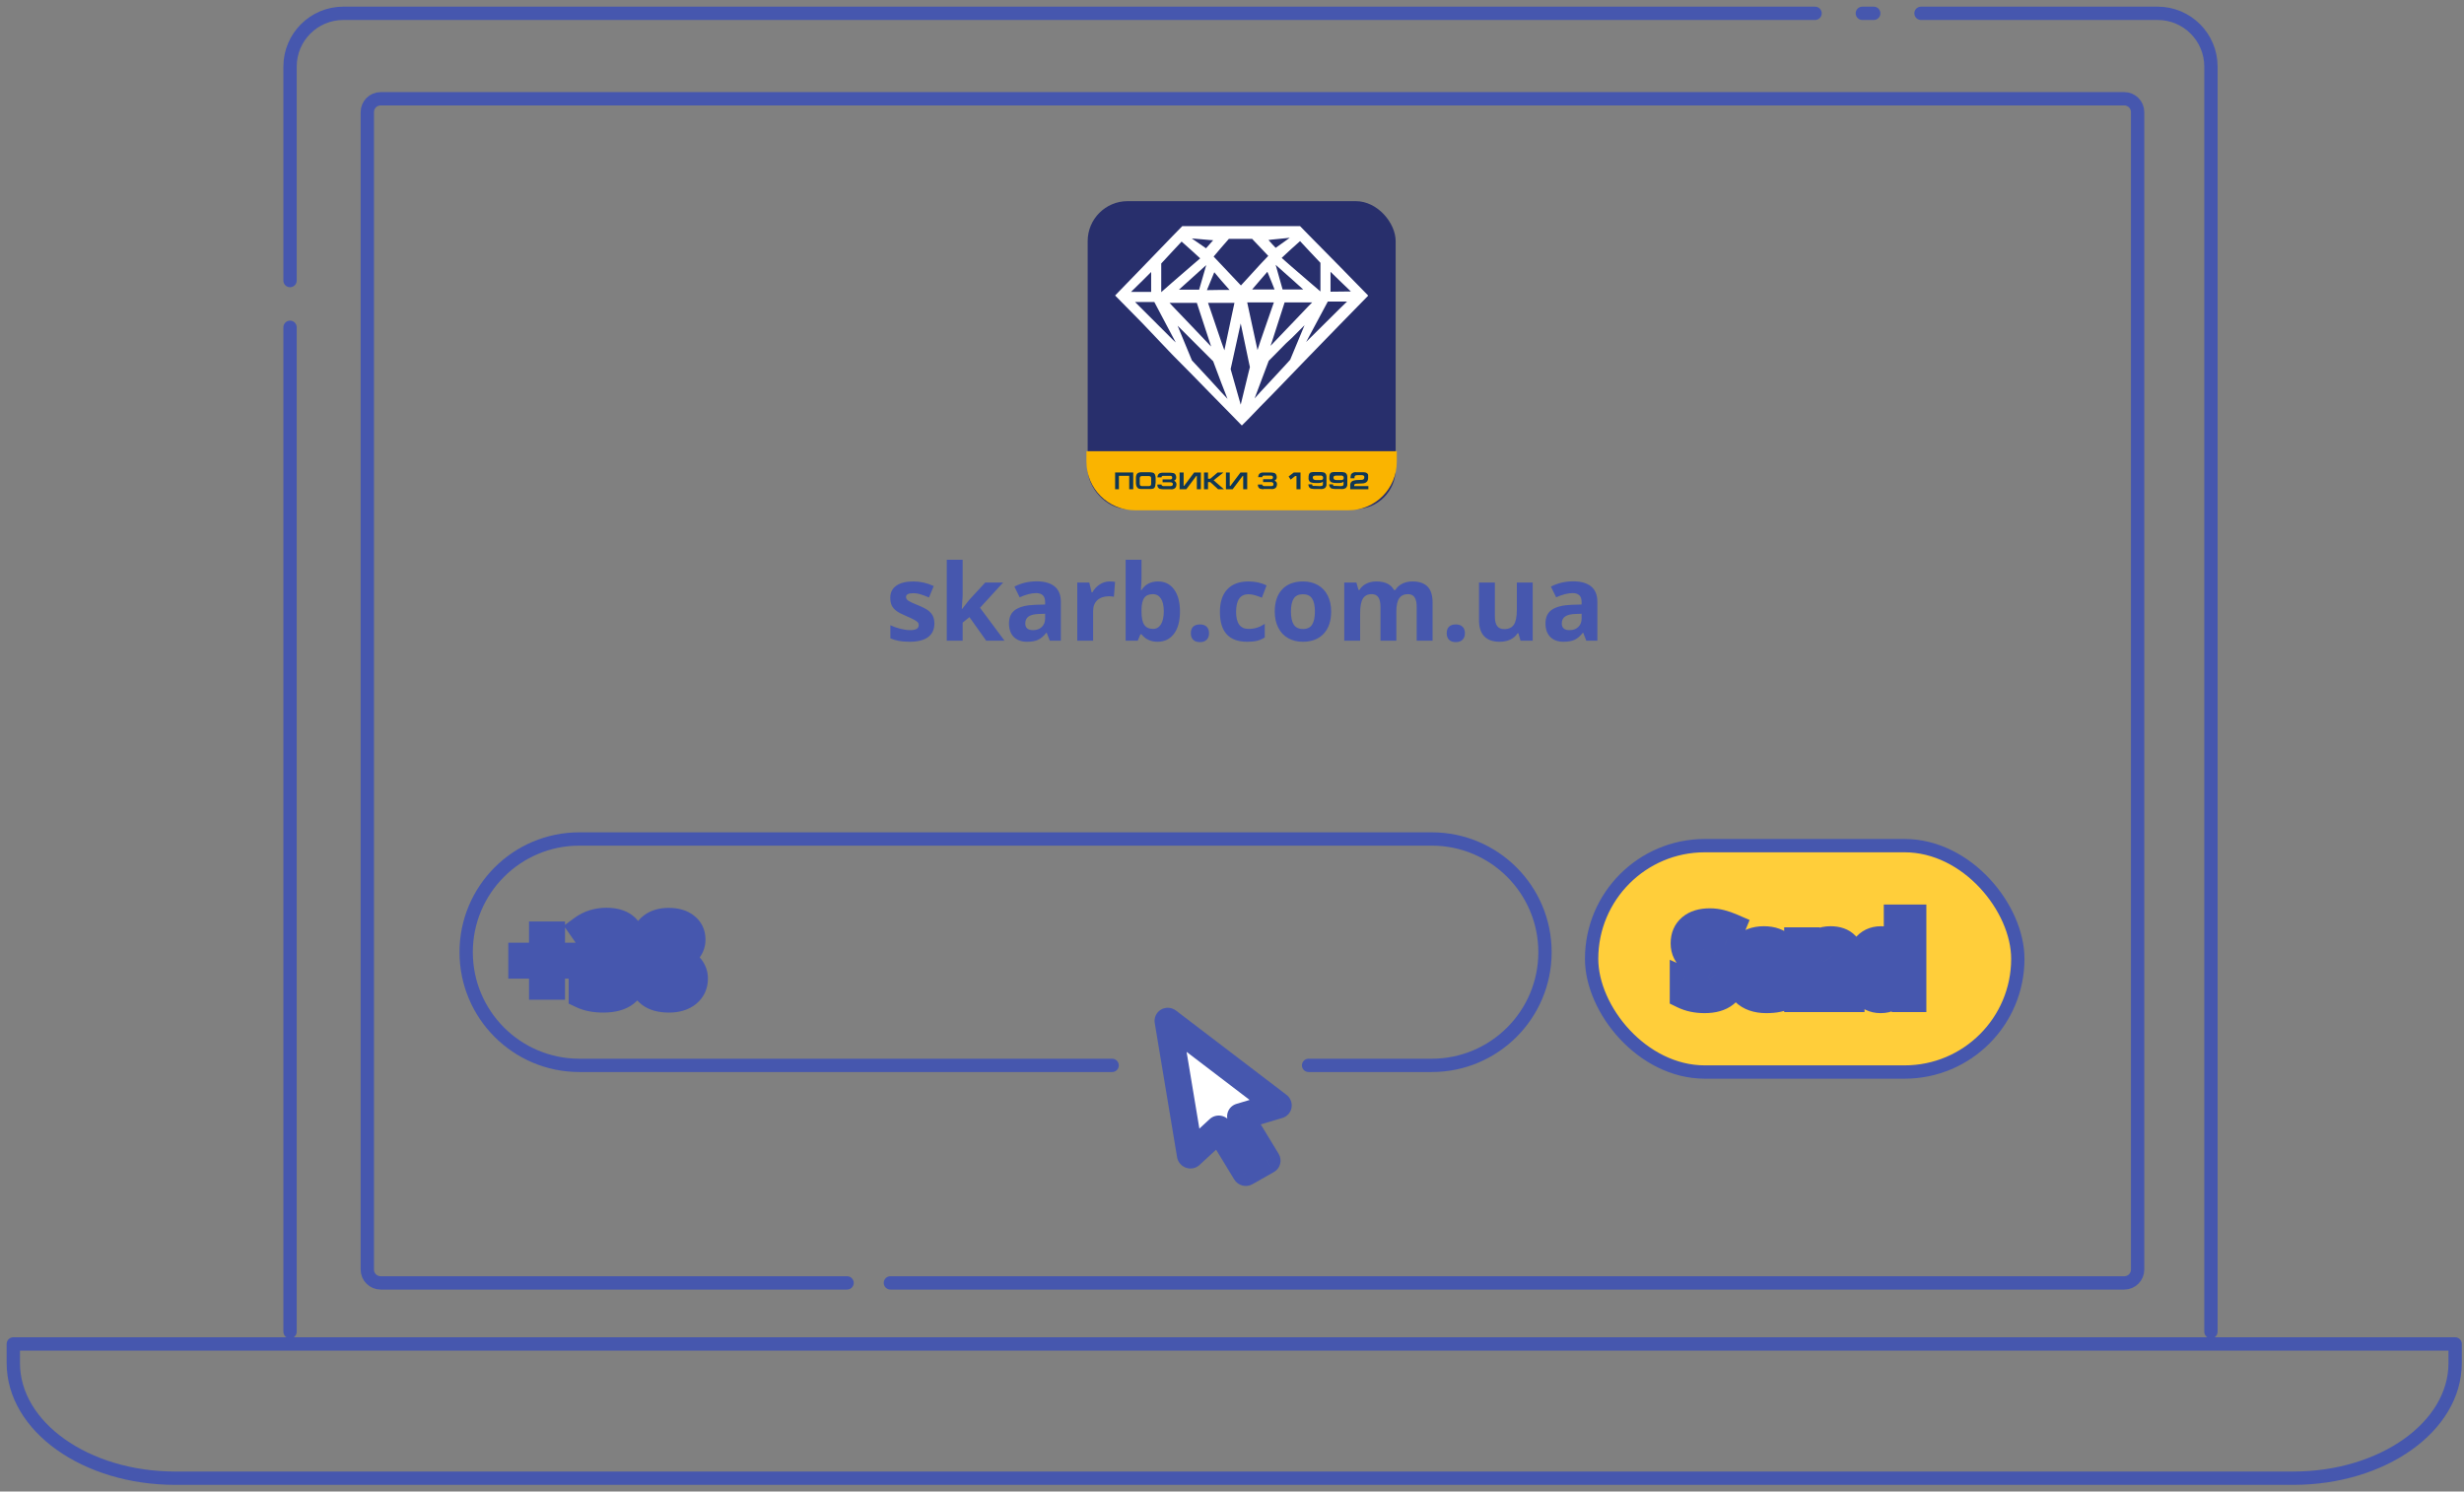 <svg width="185" height="112" viewBox="0 0 185 112" fill="none" xmlns="http://www.w3.org/2000/svg">
<rect x="0" y="0" width="185" height="112" fill="#808080" stroke="none"/>
<path d="M166 100V5C166 2.791 164.209 1 162 1H144.231M21.777 100V24.579M140.682 1H139.826M136.277 1H25.777C23.568 1 21.777 2.791 21.777 5V21.068" stroke="#4657AE" stroke-linecap="round" stroke-linejoin="round"/>
<path d="M63.599 96.334H28.578C28.026 96.334 27.578 95.887 27.578 95.334V8.417C27.578 7.865 28.026 7.417 28.578 7.417H159.495C160.047 7.417 160.495 7.865 160.495 8.417V95.334C160.495 95.887 160.047 96.334 159.495 96.334H66.852" stroke="#4657AE" stroke-linecap="round" stroke-linejoin="round"/>
<path d="M184.334 100.917V102.357C184.334 107.13 178.892 111 172.179 111H13.155C6.442 111 1 107.13 1 102.357V100.917H92.667H184.334Z" stroke="#4657AE" stroke-linecap="round" stroke-linejoin="round"/>
<path d="M70.155 46.815C70.155 47.262 69.999 47.603 69.686 47.838C69.376 48.072 68.912 48.19 68.292 48.19C67.974 48.19 67.703 48.167 67.479 48.123C67.255 48.081 67.046 48.019 66.85 47.935V46.951C67.072 47.055 67.32 47.143 67.596 47.213C67.875 47.283 68.12 47.318 68.331 47.318C68.763 47.318 68.979 47.193 68.979 46.943C68.979 46.85 68.951 46.774 68.893 46.717C68.836 46.657 68.737 46.59 68.596 46.518C68.456 46.442 68.268 46.355 68.034 46.256C67.698 46.115 67.451 45.985 67.292 45.865C67.135 45.745 67.021 45.609 66.948 45.455C66.878 45.299 66.843 45.107 66.843 44.881C66.843 44.493 66.992 44.193 67.292 43.982C67.594 43.769 68.021 43.662 68.573 43.662C69.099 43.662 69.611 43.777 70.108 44.006L69.749 44.865C69.53 44.772 69.326 44.695 69.135 44.635C68.945 44.575 68.751 44.545 68.553 44.545C68.202 44.545 68.026 44.64 68.026 44.83C68.026 44.937 68.082 45.029 68.194 45.107C68.309 45.185 68.557 45.301 68.94 45.455C69.281 45.593 69.531 45.722 69.69 45.842C69.849 45.962 69.966 46.1 70.042 46.256C70.117 46.412 70.155 46.598 70.155 46.815ZM72.229 45.736L72.749 45.072L73.971 43.744H75.315L73.581 45.639L75.421 48.111H74.046L72.788 46.342L72.276 46.752V48.111H71.085V42.033H72.276V44.744L72.214 45.736H72.229ZM78.819 48.111L78.589 47.518H78.557C78.357 47.77 78.15 47.946 77.936 48.045C77.725 48.141 77.449 48.19 77.108 48.19C76.689 48.19 76.358 48.07 76.116 47.83C75.876 47.59 75.757 47.249 75.757 46.807C75.757 46.343 75.918 46.002 76.241 45.783C76.567 45.562 77.056 45.44 77.71 45.416L78.468 45.393V45.201C78.468 44.758 78.241 44.537 77.788 44.537C77.439 44.537 77.029 44.643 76.557 44.853L76.163 44.049C76.665 43.786 77.223 43.654 77.835 43.654C78.421 43.654 78.87 43.782 79.182 44.037C79.495 44.292 79.651 44.68 79.651 45.201V48.111H78.819ZM78.468 46.088L78.007 46.103C77.66 46.114 77.402 46.176 77.233 46.291C77.064 46.406 76.979 46.58 76.979 46.815C76.979 47.15 77.172 47.318 77.557 47.318C77.833 47.318 78.053 47.239 78.218 47.08C78.384 46.921 78.468 46.71 78.468 46.447V46.088ZM83.319 43.662C83.481 43.662 83.615 43.674 83.721 43.697L83.632 44.815C83.535 44.788 83.418 44.775 83.28 44.775C82.9 44.775 82.603 44.873 82.389 45.068C82.178 45.264 82.073 45.537 82.073 45.889V48.111H80.882V43.744H81.784L81.96 44.478H82.018C82.154 44.234 82.336 44.037 82.565 43.889C82.797 43.738 83.048 43.662 83.319 43.662ZM86.944 43.662C87.46 43.662 87.863 43.864 88.155 44.268C88.447 44.669 88.593 45.219 88.593 45.92C88.593 46.641 88.442 47.2 88.139 47.596C87.84 47.992 87.431 48.19 86.913 48.19C86.4 48.19 85.998 48.003 85.706 47.631H85.624L85.425 48.111H84.514V42.033H85.706V43.447C85.706 43.627 85.69 43.915 85.659 44.31H85.706C85.984 43.878 86.397 43.662 86.944 43.662ZM86.561 44.615C86.267 44.615 86.052 44.706 85.917 44.889C85.781 45.068 85.711 45.367 85.706 45.783V45.912C85.706 46.381 85.775 46.717 85.913 46.92C86.053 47.123 86.275 47.225 86.577 47.225C86.822 47.225 87.016 47.113 87.159 46.889C87.305 46.662 87.378 46.334 87.378 45.904C87.378 45.475 87.305 45.153 87.159 44.94C87.013 44.723 86.814 44.615 86.561 44.615ZM89.409 47.553C89.409 47.334 89.468 47.169 89.585 47.057C89.702 46.945 89.873 46.889 90.096 46.889C90.313 46.889 90.479 46.946 90.596 47.06C90.716 47.175 90.776 47.339 90.776 47.553C90.776 47.758 90.716 47.921 90.596 48.041C90.477 48.158 90.31 48.217 90.096 48.217C89.878 48.217 89.708 48.16 89.589 48.045C89.469 47.928 89.409 47.764 89.409 47.553ZM93.632 48.19C92.272 48.19 91.593 47.443 91.593 45.951C91.593 45.209 91.777 44.643 92.147 44.252C92.517 43.859 93.047 43.662 93.737 43.662C94.242 43.662 94.695 43.761 95.096 43.959L94.745 44.881C94.557 44.805 94.383 44.744 94.221 44.697C94.06 44.648 93.898 44.623 93.737 44.623C93.117 44.623 92.807 45.063 92.807 45.943C92.807 46.797 93.117 47.225 93.737 47.225C93.966 47.225 94.178 47.195 94.374 47.135C94.569 47.072 94.764 46.976 94.96 46.846V47.865C94.767 47.988 94.572 48.072 94.374 48.119C94.178 48.166 93.931 48.19 93.632 48.19ZM96.925 45.92C96.925 46.352 96.995 46.679 97.135 46.9C97.279 47.122 97.51 47.232 97.831 47.232C98.148 47.232 98.376 47.123 98.514 46.904C98.655 46.683 98.725 46.355 98.725 45.92C98.725 45.488 98.655 45.163 98.514 44.947C98.374 44.731 98.143 44.623 97.823 44.623C97.505 44.623 97.276 44.731 97.135 44.947C96.995 45.161 96.925 45.485 96.925 45.92ZM99.944 45.92C99.944 46.631 99.757 47.187 99.382 47.588C99.007 47.989 98.484 48.19 97.815 48.19C97.396 48.19 97.026 48.098 96.706 47.916C96.385 47.731 96.139 47.467 95.968 47.123C95.796 46.779 95.71 46.378 95.71 45.92C95.71 45.206 95.896 44.652 96.268 44.256C96.641 43.86 97.164 43.662 97.839 43.662C98.258 43.662 98.628 43.753 98.948 43.935C99.268 44.118 99.514 44.38 99.686 44.721C99.858 45.062 99.944 45.462 99.944 45.92ZM104.839 48.111H103.647V45.56C103.647 45.245 103.594 45.01 103.487 44.853C103.383 44.695 103.218 44.615 102.991 44.615C102.686 44.615 102.465 44.727 102.327 44.951C102.189 45.175 102.12 45.544 102.12 46.057V48.111H100.928V43.744H101.839L101.999 44.303H102.065C102.182 44.102 102.352 43.946 102.573 43.834C102.794 43.719 103.048 43.662 103.335 43.662C103.988 43.662 104.431 43.876 104.663 44.303H104.768C104.886 44.1 105.057 43.942 105.284 43.83C105.513 43.718 105.771 43.662 106.057 43.662C106.552 43.662 106.926 43.79 107.178 44.045C107.434 44.297 107.561 44.704 107.561 45.264V48.111H106.366V45.56C106.366 45.245 106.313 45.01 106.206 44.853C106.102 44.695 105.936 44.615 105.71 44.615C105.418 44.615 105.199 44.719 105.053 44.928C104.91 45.136 104.839 45.467 104.839 45.92V48.111ZM108.62 47.553C108.62 47.334 108.678 47.169 108.796 47.057C108.913 46.945 109.083 46.889 109.307 46.889C109.524 46.889 109.69 46.946 109.807 47.06C109.927 47.175 109.987 47.339 109.987 47.553C109.987 47.758 109.927 47.921 109.807 48.041C109.688 48.158 109.521 48.217 109.307 48.217C109.089 48.217 108.919 48.16 108.8 48.045C108.68 47.928 108.62 47.764 108.62 47.553ZM114.163 48.111L114.003 47.553H113.94C113.813 47.756 113.632 47.913 113.397 48.025C113.163 48.135 112.896 48.19 112.596 48.19C112.083 48.19 111.697 48.053 111.436 47.779C111.176 47.503 111.046 47.107 111.046 46.592V43.744H112.237V46.295C112.237 46.61 112.293 46.847 112.405 47.006C112.517 47.162 112.695 47.24 112.94 47.24C113.274 47.24 113.514 47.13 113.663 46.908C113.811 46.684 113.886 46.315 113.886 45.799V43.744H115.077V48.111H114.163ZM119.1 48.111L118.87 47.518H118.839C118.638 47.77 118.431 47.946 118.218 48.045C118.007 48.141 117.731 48.19 117.389 48.19C116.97 48.19 116.639 48.07 116.397 47.83C116.158 47.59 116.038 47.249 116.038 46.807C116.038 46.343 116.199 46.002 116.522 45.783C116.848 45.562 117.337 45.44 117.991 45.416L118.749 45.393V45.201C118.749 44.758 118.522 44.537 118.069 44.537C117.72 44.537 117.31 44.643 116.839 44.853L116.444 44.049C116.947 43.786 117.504 43.654 118.116 43.654C118.702 43.654 119.151 43.782 119.464 44.037C119.776 44.292 119.932 44.68 119.932 45.201V48.111H119.1ZM118.749 46.088L118.288 46.103C117.941 46.114 117.684 46.176 117.514 46.291C117.345 46.406 117.261 46.58 117.261 46.815C117.261 47.15 117.453 47.318 117.839 47.318C118.115 47.318 118.335 47.239 118.499 47.08C118.665 46.921 118.749 46.71 118.749 46.447V46.088Z" fill="#4657AE"/>
<path d="M83.5 80H43.5C38.806 80 35 76.194 35 71.5V71.5C35 66.806 38.806 63 43.5 63H107.5C112.194 63 116 66.806 116 71.5V71.5C116 76.194 112.194 80 107.5 80H98.25" stroke="#4657AE" stroke-linecap="round"/>
<rect x="119.5" y="63.5" width="32" height="17" rx="8.5" fill="#FFCE3A" stroke="#4657AE"/>
<path d="M130.09 73.414C130.09 73.93 129.904 74.336 129.531 74.633C129.161 74.93 128.646 75.078 127.984 75.078C127.375 75.078 126.836 74.963 126.367 74.734V73.609C126.753 73.781 127.078 73.902 127.344 73.973C127.612 74.043 127.857 74.078 128.078 74.078C128.344 74.078 128.547 74.027 128.688 73.926C128.831 73.824 128.902 73.673 128.902 73.473C128.902 73.361 128.871 73.262 128.809 73.176C128.746 73.087 128.654 73.003 128.531 72.922C128.411 72.841 128.165 72.712 127.793 72.535C127.444 72.371 127.182 72.213 127.008 72.062C126.833 71.912 126.694 71.736 126.59 71.535C126.486 71.335 126.434 71.1 126.434 70.832C126.434 70.327 126.604 69.93 126.945 69.641C127.289 69.352 127.763 69.207 128.367 69.207C128.664 69.207 128.947 69.242 129.215 69.312C129.486 69.383 129.768 69.482 130.062 69.609L129.672 70.551C129.367 70.426 129.115 70.338 128.914 70.289C128.716 70.24 128.521 70.215 128.328 70.215C128.099 70.215 127.923 70.268 127.801 70.375C127.678 70.482 127.617 70.621 127.617 70.793C127.617 70.9 127.642 70.993 127.691 71.074C127.741 71.152 127.819 71.229 127.926 71.305C128.035 71.378 128.292 71.51 128.695 71.703C129.229 71.958 129.595 72.215 129.793 72.473C129.991 72.728 130.09 73.042 130.09 73.414ZM132.44 71.398C132.187 71.398 131.989 71.479 131.846 71.641C131.703 71.799 131.621 72.026 131.6 72.32H133.272C133.267 72.026 133.19 71.799 133.041 71.641C132.893 71.479 132.692 71.398 132.44 71.398ZM132.608 75.078C131.905 75.078 131.355 74.884 130.959 74.496C130.564 74.108 130.366 73.559 130.366 72.848C130.366 72.116 130.548 71.551 130.912 71.152C131.28 70.751 131.786 70.551 132.432 70.551C133.049 70.551 133.53 70.727 133.873 71.078C134.217 71.43 134.389 71.915 134.389 72.535V73.113H131.573C131.586 73.452 131.686 73.716 131.873 73.906C132.061 74.096 132.324 74.191 132.662 74.191C132.926 74.191 133.174 74.164 133.409 74.109C133.643 74.055 133.888 73.967 134.143 73.848V74.769C133.935 74.874 133.712 74.951 133.475 75C133.238 75.052 132.949 75.078 132.608 75.078ZM138.989 75H137.798V72.449C137.798 72.134 137.742 71.898 137.63 71.742C137.518 71.583 137.339 71.504 137.095 71.504C136.761 71.504 136.52 71.616 136.372 71.84C136.223 72.061 136.149 72.43 136.149 72.945V75H134.958V70.633H135.868L136.028 71.191H136.095C136.227 70.981 136.41 70.822 136.641 70.715C136.876 70.606 137.141 70.551 137.438 70.551C137.946 70.551 138.332 70.689 138.595 70.965C138.858 71.238 138.989 71.634 138.989 72.152V75ZM141.198 75.078C140.685 75.078 140.282 74.879 139.988 74.481C139.696 74.082 139.55 73.53 139.55 72.824C139.55 72.108 139.698 71.551 139.995 71.152C140.295 70.751 140.706 70.551 141.23 70.551C141.779 70.551 142.198 70.764 142.488 71.191H142.527C142.467 70.866 142.437 70.576 142.437 70.32V68.922H143.632V75H142.718L142.488 74.434H142.437C142.166 74.863 141.753 75.078 141.198 75.078ZM141.616 74.129C141.921 74.129 142.144 74.04 142.284 73.863C142.428 73.686 142.506 73.385 142.519 72.961V72.832C142.519 72.363 142.446 72.027 142.3 71.824C142.157 71.621 141.922 71.519 141.597 71.519C141.331 71.519 141.124 71.633 140.976 71.859C140.83 72.083 140.757 72.41 140.757 72.84C140.757 73.269 140.831 73.592 140.98 73.809C141.128 74.022 141.34 74.129 141.616 74.129Z" fill="#4657AE"/>
<path d="M129.531 74.633L128.908 73.851L128.905 73.853L129.531 74.633ZM126.367 74.734H125.367V75.359L125.928 75.633L126.367 74.734ZM126.367 73.609L126.774 72.696L125.367 72.069V73.609H126.367ZM127.344 73.973L127.088 74.939L127.09 74.94L127.344 73.973ZM128.688 73.926L128.109 73.11L128.102 73.115L128.688 73.926ZM128.809 73.176L127.992 73.752L128 73.764L128.809 73.176ZM128.531 72.922L127.972 73.751L127.981 73.757L128.531 72.922ZM127.793 72.535L128.222 71.632L128.218 71.63L127.793 72.535ZM127.008 72.062L126.353 72.819L127.008 72.062ZM126.945 69.641L126.302 68.875L126.299 68.878L126.945 69.641ZM129.215 69.312L128.961 70.28L128.964 70.28L129.215 69.312ZM130.062 69.609L130.986 69.993L131.363 69.084L130.46 68.692L130.062 69.609ZM129.672 70.551L129.292 71.476L130.214 71.854L130.596 70.934L129.672 70.551ZM128.914 70.289L128.672 71.259L128.674 71.26L128.914 70.289ZM127.691 71.074L126.839 71.597L126.843 71.603L126.847 71.609L127.691 71.074ZM127.926 71.305L127.348 72.121L127.36 72.129L127.371 72.137L127.926 71.305ZM128.695 71.703L129.127 70.801L129.126 70.801L128.695 71.703ZM129.793 72.473L129 73.082L129.003 73.085L129.793 72.473ZM129.09 73.414C129.09 73.654 129.021 73.761 128.908 73.851L130.155 75.415C130.787 74.911 131.09 74.205 131.09 73.414H129.09ZM128.905 73.853C128.772 73.96 128.507 74.078 127.984 74.078V76.078C128.785 76.078 129.551 75.899 130.157 75.413L128.905 73.853ZM127.984 74.078C127.502 74.078 127.117 73.988 126.806 73.836L125.928 75.633C126.555 75.939 127.248 76.078 127.984 76.078V74.078ZM127.367 74.734V73.609H125.367V74.734H127.367ZM125.96 74.523C126.371 74.706 126.751 74.85 127.088 74.939L127.6 73.006C127.406 72.955 127.134 72.856 126.774 72.696L125.96 74.523ZM127.09 74.94C127.421 75.027 127.753 75.078 128.078 75.078V73.078C127.961 73.078 127.803 73.059 127.597 73.005L127.09 74.94ZM128.078 75.078C128.449 75.078 128.893 75.011 129.273 74.737L128.102 73.115C128.154 73.078 128.19 73.069 128.187 73.07C128.186 73.07 128.177 73.072 128.158 73.074C128.139 73.076 128.113 73.078 128.078 73.078V75.078ZM129.266 74.742C129.714 74.424 129.902 73.944 129.902 73.473H127.902C127.902 73.454 127.906 73.39 127.945 73.308C127.986 73.221 128.048 73.153 128.109 73.11L129.266 74.742ZM129.902 73.473C129.902 73.161 129.811 72.854 129.617 72.588L128 73.764C127.969 73.722 127.943 73.671 127.925 73.616C127.908 73.56 127.902 73.511 127.902 73.473H129.902ZM129.626 72.599C129.471 72.38 129.274 72.214 129.082 72.087L127.981 73.757C128.005 73.773 128.016 73.782 128.017 73.784C128.019 73.785 128.008 73.775 127.992 73.752L129.626 72.599ZM129.09 72.093C128.899 71.964 128.586 71.805 128.222 71.632L127.364 73.438C127.745 73.62 127.924 73.719 127.972 73.751L129.09 72.093ZM128.218 71.63C127.905 71.483 127.737 71.371 127.662 71.306L126.353 72.819C126.628 73.056 126.983 73.26 127.367 73.44L128.218 71.63ZM127.662 71.306C127.581 71.236 127.522 71.16 127.477 71.074L125.702 71.996C125.866 72.311 126.085 72.587 126.353 72.819L127.662 71.306ZM127.477 71.074C127.46 71.04 127.434 70.97 127.434 70.832H125.434C125.434 71.231 125.512 71.629 125.702 71.996L127.477 71.074ZM127.434 70.832C127.434 70.578 127.506 70.477 127.592 70.404L126.299 68.878C125.703 69.383 125.434 70.076 125.434 70.832H127.434ZM127.589 70.406C127.699 70.314 127.917 70.207 128.367 70.207V68.207C127.609 68.207 126.88 68.389 126.302 68.875L127.589 70.406ZM128.367 70.207C128.585 70.207 128.781 70.233 128.961 70.28L129.468 68.345C129.112 68.252 128.744 68.207 128.367 68.207V70.207ZM128.964 70.28C129.178 70.336 129.411 70.417 129.665 70.527L130.46 68.692C130.125 68.547 129.794 68.43 129.466 68.345L128.964 70.28ZM129.139 69.226L128.748 70.168L130.596 70.934L130.986 69.993L129.139 69.226ZM130.051 69.626C129.725 69.492 129.421 69.384 129.154 69.318L128.674 71.26C128.808 71.293 129.01 71.36 129.292 71.476L130.051 69.626ZM129.157 69.319C128.884 69.251 128.607 69.215 128.328 69.215V71.215C128.434 71.215 128.548 71.228 128.672 71.259L129.157 69.319ZM128.328 69.215C127.956 69.215 127.511 69.301 127.143 69.621L128.458 71.129C128.4 71.18 128.345 71.203 128.315 71.212C128.289 71.22 128.289 71.215 128.328 71.215V69.215ZM127.143 69.621C126.789 69.93 126.617 70.351 126.617 70.793H128.617C128.617 70.828 128.611 70.889 128.579 70.962C128.546 71.036 128.5 71.092 128.458 71.129L127.143 69.621ZM126.617 70.793C126.617 71.06 126.681 71.339 126.839 71.597L128.544 70.552C128.603 70.648 128.617 70.739 128.617 70.793H126.617ZM126.847 71.609C126.989 71.833 127.176 71.999 127.348 72.121L128.503 70.488C128.486 70.476 128.482 70.472 128.488 70.477C128.494 70.483 128.513 70.503 128.536 70.539L126.847 71.609ZM127.371 72.137C127.552 72.257 127.878 72.421 128.264 72.606L129.126 70.801C128.929 70.707 128.775 70.63 128.66 70.571C128.603 70.541 128.558 70.517 128.526 70.499C128.491 70.479 128.478 70.471 128.48 70.473L127.371 72.137ZM128.264 72.605C128.754 72.84 128.947 73.013 129 73.082L130.586 71.864C130.243 71.416 129.704 71.077 129.127 70.801L128.264 72.605ZM129.003 73.085C129.044 73.139 129.09 73.228 129.09 73.414H131.09C131.09 72.855 130.937 72.317 130.583 71.86L129.003 73.085ZM131.846 71.641L132.589 72.31L132.594 72.304L131.846 71.641ZM131.6 72.32L130.602 72.25L130.527 73.32H131.6V72.32ZM133.272 72.32V73.32H134.29L134.272 72.303L133.272 72.32ZM133.041 71.641L132.305 72.317L132.311 72.323L133.041 71.641ZM130.912 71.152L130.175 70.477L130.175 70.477L130.912 71.152ZM134.389 73.113V74.113H135.389V73.113H134.389ZM131.573 73.113V72.113H130.533L130.573 73.152L131.573 73.113ZM134.143 73.848H135.143V72.274L133.718 72.942L134.143 73.848ZM134.143 74.769L134.59 75.664L135.143 75.388V74.769H134.143ZM133.475 75L133.271 74.021L133.26 74.023L133.475 75ZM132.44 70.398C131.955 70.398 131.464 70.564 131.098 70.977L132.594 72.304C132.565 72.337 132.524 72.367 132.48 72.385C132.439 72.401 132.42 72.398 132.44 72.398V70.398ZM131.103 70.971C130.763 71.348 130.633 71.816 130.602 72.25L132.598 72.391C132.603 72.316 132.614 72.28 132.617 72.27C132.62 72.263 132.614 72.282 132.589 72.31L131.103 70.971ZM131.6 73.32H133.272V71.32H131.6V73.32ZM134.272 72.303C134.264 71.85 134.141 71.353 133.772 70.958L132.311 72.323C132.296 72.307 132.284 72.291 132.276 72.277C132.268 72.263 132.264 72.254 132.263 72.251C132.262 72.247 132.271 72.271 132.272 72.338L134.272 72.303ZM133.778 70.964C133.41 70.564 132.926 70.398 132.44 70.398V72.398C132.459 72.398 132.443 72.401 132.406 72.387C132.366 72.371 132.33 72.345 132.305 72.317L133.778 70.964ZM132.608 74.078C132.093 74.078 131.822 73.941 131.659 73.782L130.259 75.21C130.889 75.827 131.717 76.078 132.608 76.078V74.078ZM131.659 73.782C131.506 73.631 131.366 73.37 131.366 72.848H129.366C129.366 73.748 129.621 74.585 130.259 75.21L131.659 73.782ZM131.366 72.848C131.366 72.276 131.507 71.984 131.65 71.827L130.175 70.477C129.589 71.117 129.366 71.956 129.366 72.848H131.366ZM131.65 71.828C131.792 71.672 132.009 71.551 132.432 71.551V69.551C131.563 69.551 130.767 69.83 130.175 70.477L131.65 71.828ZM132.432 71.551C132.853 71.551 133.048 71.665 133.158 71.777L134.588 70.379C134.011 69.789 133.246 69.551 132.432 69.551V71.551ZM133.158 71.777C133.275 71.896 133.389 72.105 133.389 72.535H135.389C135.389 71.725 135.159 70.963 134.588 70.379L133.158 71.777ZM133.389 72.535V73.113H135.389V72.535H133.389ZM134.389 72.113H131.573V74.113H134.389V72.113ZM130.573 73.152C130.593 73.67 130.755 74.197 131.161 74.609L132.585 73.204C132.595 73.214 132.596 73.221 132.593 73.211C132.588 73.198 132.575 73.157 132.572 73.075L130.573 73.152ZM131.161 74.609C131.584 75.037 132.132 75.191 132.662 75.191V73.191C132.585 73.191 132.554 73.18 132.551 73.18C132.55 73.179 132.555 73.181 132.563 73.186C132.571 73.191 132.579 73.198 132.585 73.204L131.161 74.609ZM132.662 75.191C132.995 75.191 133.32 75.157 133.636 75.083L133.181 73.135C133.028 73.171 132.856 73.191 132.662 73.191V75.191ZM133.636 75.083C133.949 75.01 134.26 74.897 134.568 74.753L133.718 72.942C133.516 73.037 133.337 73.099 133.181 73.135L133.636 75.083ZM133.143 73.848V74.769H135.143V73.848H133.143ZM133.696 73.875C133.567 73.939 133.427 73.989 133.271 74.021L133.679 75.979C133.997 75.912 134.302 75.808 134.59 75.664L133.696 73.875ZM133.26 74.023C133.116 74.055 132.903 74.078 132.608 74.078V76.078C132.994 76.078 133.36 76.049 133.69 75.977L133.26 74.023ZM138.989 75V76H139.989V75H138.989ZM137.798 75H136.798V76H137.798V75ZM137.63 71.742L136.812 72.318L136.817 72.325L137.63 71.742ZM136.372 71.84L137.202 72.397L137.205 72.392L136.372 71.84ZM136.149 75V76H137.149V75H136.149ZM134.958 75H133.958V76H134.958V75ZM134.958 70.633V69.633H133.958V70.633H134.958ZM135.868 70.633L136.829 70.357L136.622 69.633H135.868V70.633ZM136.028 71.191L135.067 71.467L135.275 72.191H136.028V71.191ZM136.095 71.191V72.191H136.647L136.941 71.724L136.095 71.191ZM136.641 70.715L137.06 71.623L137.064 71.621L136.641 70.715ZM138.595 70.965L137.871 71.655L137.874 71.658L138.595 70.965ZM138.989 74H137.798V76H138.989V74ZM138.798 75V72.449H136.798V75H138.798ZM138.798 72.449C138.798 72.047 138.732 71.563 138.443 71.16L136.817 72.325C136.78 72.274 136.777 72.244 136.783 72.267C136.788 72.291 136.798 72.348 136.798 72.449H138.798ZM138.447 71.166C138.099 70.673 137.57 70.504 137.095 70.504V72.504C137.111 72.504 137.072 72.507 137.005 72.477C136.93 72.444 136.861 72.387 136.812 72.318L138.447 71.166ZM137.095 70.504C136.518 70.504 135.918 70.715 135.538 71.287L137.205 72.392C137.194 72.409 137.177 72.43 137.154 72.45C137.13 72.47 137.106 72.485 137.085 72.495C137.045 72.514 137.037 72.504 137.095 72.504V70.504ZM135.541 71.283C135.219 71.763 135.149 72.387 135.149 72.945H137.149C137.149 72.731 137.165 72.58 137.185 72.48C137.206 72.375 137.225 72.364 137.202 72.397L135.541 71.283ZM135.149 72.945V75H137.149V72.945H135.149ZM136.149 74H134.958V76H136.149V74ZM135.958 75V70.633H133.958V75H135.958ZM134.958 71.633H135.868V69.633H134.958V71.633ZM134.907 70.908L135.067 71.467L136.989 70.916L136.829 70.357L134.907 70.908ZM136.028 72.191H136.095V70.191H136.028V72.191ZM136.941 71.724C136.968 71.681 137 71.651 137.06 71.623L136.223 69.807C135.82 69.992 135.487 70.28 135.248 70.659L136.941 71.724ZM137.064 71.621C137.148 71.582 137.266 71.551 137.438 71.551V69.551C137.017 69.551 136.604 69.629 136.219 69.809L137.064 71.621ZM137.438 71.551C137.767 71.551 137.853 71.636 137.871 71.655L139.319 70.275C138.81 69.742 138.125 69.551 137.438 69.551V71.551ZM137.874 71.658C137.9 71.686 137.989 71.796 137.989 72.152H139.989C139.989 71.472 139.815 70.791 139.315 70.272L137.874 71.658ZM137.989 72.152V75H139.989V72.152H137.989ZM139.988 74.481L139.181 75.071L139.183 75.075L139.988 74.481ZM139.995 71.152L139.194 70.554L139.193 70.555L139.995 71.152ZM142.487 71.191L141.659 71.752L141.957 72.191H142.487V71.191ZM142.527 71.191V72.191H143.727L143.51 71.01L142.527 71.191ZM142.437 68.922V67.922H141.437V68.922H142.437ZM143.632 68.922H144.632V67.922H143.632V68.922ZM143.632 75V76H144.632V75H143.632ZM142.718 75L141.792 75.377L142.045 76H142.718V75ZM142.487 74.434L143.414 74.057L143.16 73.434H142.487V74.434ZM142.437 74.434V73.434H141.885L141.591 73.9L142.437 74.434ZM142.284 73.863L141.507 73.234L141.501 73.241L142.284 73.863ZM142.519 72.961L143.518 72.992L143.519 72.976V72.961H142.519ZM142.3 71.824L141.483 72.4L141.488 72.407L142.3 71.824ZM140.976 71.859L140.139 71.311L140.138 71.314L140.976 71.859ZM140.98 73.809L140.155 74.375L140.159 74.379L140.98 73.809ZM141.198 74.078C140.989 74.078 140.89 74.019 140.792 73.886L139.183 75.075C139.674 75.739 140.381 76.078 141.198 76.078V74.078ZM140.794 73.89C140.672 73.722 140.55 73.406 140.55 72.824H138.55C138.55 73.654 138.72 74.442 139.181 75.071L140.794 73.89ZM140.55 72.824C140.55 72.232 140.675 71.914 140.797 71.75L139.193 70.555C138.722 71.187 138.55 71.984 138.55 72.824H140.55ZM140.797 71.751C140.897 71.616 141.005 71.551 141.23 71.551V69.551C140.408 69.551 139.692 69.887 139.194 70.554L140.797 71.751ZM141.23 71.551C141.473 71.551 141.57 71.62 141.659 71.752L143.316 70.631C142.827 69.908 142.085 69.551 141.23 69.551V71.551ZM142.487 72.191H142.527V70.191H142.487V72.191ZM143.51 71.01C143.458 70.728 143.437 70.5 143.437 70.32H141.437C141.437 70.651 141.475 71.004 141.543 71.372L143.51 71.01ZM143.437 70.32V68.922H141.437V70.32H143.437ZM142.437 69.922H143.632V67.922H142.437V69.922ZM142.632 68.922V75H144.632V68.922H142.632ZM143.632 74H142.718V76H143.632V74ZM143.644 74.623L143.414 74.057L141.561 74.811L141.792 75.377L143.644 74.623ZM142.487 73.434H142.437V75.434H142.487V73.434ZM141.591 73.9C141.522 74.009 141.447 74.078 141.198 74.078V76.078C142.059 76.078 142.809 75.718 143.283 74.967L141.591 73.9ZM141.616 75.129C142.113 75.129 142.676 74.978 143.067 74.485L141.501 73.241C141.522 73.216 141.546 73.192 141.573 73.172C141.6 73.153 141.625 73.14 141.642 73.133C141.676 73.12 141.675 73.129 141.616 73.129V75.129ZM143.062 74.492C143.418 74.051 143.504 73.471 143.518 72.992L141.519 72.93C141.514 73.093 141.497 73.196 141.483 73.254C141.467 73.313 141.462 73.289 141.507 73.234L143.062 74.492ZM143.519 72.961V72.832H141.519V72.961H143.519ZM143.519 72.832C143.519 72.311 143.448 71.708 143.112 71.241L141.488 72.407C141.457 72.365 141.469 72.359 141.487 72.441C141.504 72.519 141.519 72.645 141.519 72.832H143.519ZM143.117 71.248C142.731 70.7 142.136 70.519 141.597 70.519V72.519C141.659 72.519 141.657 72.53 141.619 72.513C141.599 72.505 141.574 72.491 141.548 72.469C141.521 72.448 141.499 72.424 141.483 72.4L143.117 71.248ZM141.597 70.519C140.986 70.519 140.468 70.809 140.139 71.311L141.812 72.407C141.81 72.411 141.783 72.449 141.722 72.482C141.661 72.515 141.61 72.519 141.597 72.519V70.519ZM140.138 71.314C139.84 71.771 139.757 72.324 139.757 72.84H141.757C141.757 72.679 141.771 72.565 141.788 72.49C141.804 72.415 141.82 72.395 141.814 72.405L140.138 71.314ZM139.757 72.84C139.757 73.354 139.84 73.916 140.155 74.375L141.804 73.243C141.817 73.261 141.803 73.25 141.787 73.18C141.771 73.11 141.757 73 141.757 72.84H139.757ZM140.159 74.379C140.507 74.881 141.037 75.129 141.616 75.129V73.129C141.609 73.129 141.645 73.128 141.7 73.156C141.756 73.184 141.789 73.221 141.801 73.238L140.159 74.379Z" fill="#4657AE"/>
<path d="M40.719 72.485H39.164V71.79H40.719V70.196H41.422V71.79H42.98V72.485H41.422V74.071H40.719V72.485ZM47.367 70.56C47.367 70.921 47.262 71.224 47.051 71.466C46.84 71.705 46.543 71.867 46.16 71.95V71.981C46.618 72.039 46.962 72.182 47.191 72.411C47.421 72.638 47.535 72.94 47.535 73.317C47.535 73.867 47.341 74.291 46.953 74.591C46.565 74.888 46.013 75.036 45.297 75.036C44.664 75.036 44.13 74.933 43.695 74.728V73.911C43.938 74.031 44.194 74.123 44.465 74.189C44.736 74.254 44.996 74.286 45.246 74.286C45.689 74.286 46.02 74.204 46.238 74.04C46.457 73.876 46.566 73.622 46.566 73.278C46.566 72.974 46.445 72.75 46.203 72.606C45.961 72.463 45.581 72.392 45.062 72.392H44.566V71.645H45.07C45.982 71.645 46.438 71.33 46.438 70.7C46.438 70.455 46.358 70.267 46.199 70.134C46.04 70.001 45.806 69.935 45.496 69.935C45.28 69.935 45.072 69.966 44.871 70.028C44.671 70.088 44.434 70.207 44.16 70.384L43.711 69.743C44.234 69.358 44.842 69.165 45.535 69.165C46.111 69.165 46.56 69.289 46.883 69.536C47.206 69.784 47.367 70.125 47.367 70.56ZM50.211 69.173C50.753 69.173 51.181 69.298 51.496 69.548C51.811 69.795 51.969 70.127 51.969 70.544C51.969 71.13 51.617 71.596 50.914 71.942C51.362 72.166 51.68 72.402 51.867 72.649C52.057 72.897 52.152 73.173 52.152 73.478C52.152 73.949 51.979 74.326 51.633 74.61C51.286 74.894 50.818 75.036 50.227 75.036C49.607 75.036 49.126 74.903 48.785 74.638C48.444 74.372 48.273 73.996 48.273 73.509C48.273 73.191 48.362 72.906 48.539 72.653C48.719 72.398 49.012 72.171 49.418 71.974C49.069 71.765 48.82 71.545 48.672 71.314C48.523 71.082 48.449 70.821 48.449 70.532C48.449 70.118 48.612 69.789 48.938 69.544C49.263 69.296 49.688 69.173 50.211 69.173ZM49.152 73.478C49.152 73.748 49.247 73.959 49.438 74.11C49.628 74.259 49.885 74.333 50.211 74.333C50.547 74.333 50.807 74.256 50.992 74.103C51.18 73.946 51.273 73.735 51.273 73.47C51.273 73.259 51.188 73.066 51.016 72.892C50.844 72.717 50.583 72.556 50.234 72.407L50.121 72.356C49.777 72.507 49.53 72.674 49.379 72.856C49.228 73.036 49.152 73.243 49.152 73.478ZM50.203 69.88C49.943 69.88 49.733 69.945 49.574 70.075C49.415 70.203 49.336 70.377 49.336 70.599C49.336 70.734 49.365 70.855 49.422 70.962C49.479 71.069 49.562 71.166 49.672 71.255C49.781 71.341 49.966 71.445 50.227 71.567C50.539 71.429 50.759 71.285 50.887 71.134C51.017 70.98 51.082 70.802 51.082 70.599C51.082 70.377 51.001 70.203 50.84 70.075C50.681 69.945 50.469 69.88 50.203 69.88Z" fill="#4C4F5F"/>
<path d="M40.719 72.485H41.719V71.485H40.719V72.485ZM39.164 72.485H38.164V73.485H39.164V72.485ZM39.164 71.79V70.79H38.164V71.79H39.164ZM40.719 71.79V72.79H41.719V71.79H40.719ZM40.719 70.196V69.196H39.719V70.196H40.719ZM41.422 70.196H42.422V69.196H41.422V70.196ZM41.422 71.79H40.422V72.79H41.422V71.79ZM42.98 71.79H43.98V70.79H42.98V71.79ZM42.98 72.485V73.485H43.98V72.485H42.98ZM41.422 72.485V71.485H40.422V72.485H41.422ZM41.422 74.071V75.071H42.422V74.071H41.422ZM40.719 74.071H39.719V75.071H40.719V74.071ZM40.719 71.485H39.164V73.485H40.719V71.485ZM40.164 72.485V71.79H38.164V72.485H40.164ZM39.164 72.79H40.719V70.79H39.164V72.79ZM41.719 71.79V70.196H39.719V71.79H41.719ZM40.719 71.196H41.422V69.196H40.719V71.196ZM40.422 70.196V71.79H42.422V70.196H40.422ZM41.422 72.79H42.98V70.79H41.422V72.79ZM41.98 71.79V72.485H43.98V71.79H41.98ZM42.98 71.485H41.422V73.485H42.98V71.485ZM40.422 72.485V74.071H42.422V72.485H40.422ZM41.422 73.071H40.719V75.071H41.422V73.071ZM41.719 74.071V72.485H39.719V74.071H41.719ZM47.051 71.466L47.801 72.127L47.805 72.123L47.051 71.466ZM46.16 71.95L45.947 70.973L45.16 71.144V71.95H46.16ZM46.16 71.981H45.16V72.864L46.036 72.974L46.16 71.981ZM47.191 72.411L46.484 73.118L46.488 73.122L47.191 72.411ZM46.953 74.591L47.561 75.385L47.564 75.382L46.953 74.591ZM43.695 74.728H42.695V75.361L43.268 75.632L43.695 74.728ZM43.695 73.911L44.139 73.015L42.695 72.301V73.911H43.695ZM44.566 72.392H43.566V73.392H44.566V72.392ZM44.566 71.645V70.645H43.566V71.645H44.566ZM44.871 70.028L45.157 70.987L45.169 70.983L44.871 70.028ZM44.16 70.384L43.341 70.958L43.895 71.747L44.704 71.223L44.16 70.384ZM43.711 69.743L43.118 68.938L42.331 69.517L42.892 70.317L43.711 69.743ZM46.367 70.56C46.367 70.713 46.329 70.772 46.297 70.809L47.805 72.123C48.195 71.675 48.367 71.13 48.367 70.56H46.367ZM46.3 70.805C46.26 70.851 46.17 70.925 45.947 70.973L46.373 72.927C46.916 72.809 47.42 72.56 47.801 72.127L46.3 70.805ZM45.16 71.95V71.981H47.16V71.95H45.16ZM46.036 72.974C46.365 73.015 46.467 73.101 46.484 73.118L47.898 71.704C47.458 71.263 46.872 71.063 46.284 70.989L46.036 72.974ZM46.488 73.122C46.495 73.129 46.535 73.157 46.535 73.317H48.535C48.535 72.722 48.346 72.147 47.895 71.7L46.488 73.122ZM46.535 73.317C46.535 73.6 46.453 73.714 46.342 73.799L47.564 75.382C48.23 74.869 48.535 74.134 48.535 73.317H46.535ZM46.346 73.797C46.197 73.911 45.892 74.036 45.297 74.036V76.036C46.134 76.036 46.934 75.865 47.561 75.385L46.346 73.797ZM45.297 74.036C44.767 74.036 44.389 73.949 44.123 73.824L43.268 75.632C43.871 75.917 44.561 76.036 45.297 76.036V74.036ZM44.695 74.728V73.911H42.695V74.728H44.695ZM43.252 74.808C43.563 74.961 43.89 75.079 44.231 75.161L44.699 73.216C44.498 73.168 44.312 73.1 44.139 73.015L43.252 74.808ZM44.231 75.161C44.57 75.242 44.909 75.286 45.246 75.286V73.286C45.083 73.286 44.901 73.265 44.699 73.216L44.231 75.161ZM45.246 75.286C45.782 75.286 46.368 75.192 46.838 74.84L45.638 73.24C45.659 73.225 45.652 73.238 45.585 73.254C45.518 73.271 45.409 73.286 45.246 73.286V75.286ZM46.838 74.84C47.373 74.439 47.566 73.847 47.566 73.278H45.566C45.566 73.346 45.555 73.355 45.566 73.331C45.571 73.318 45.581 73.301 45.595 73.283C45.61 73.264 45.625 73.25 45.638 73.24L46.838 74.84ZM47.566 73.278C47.566 72.656 47.288 72.086 46.712 71.746L45.694 73.467C45.676 73.456 45.631 73.421 45.596 73.358C45.563 73.297 45.566 73.26 45.566 73.278H47.566ZM46.712 71.746C46.234 71.463 45.632 71.392 45.062 71.392V73.392C45.279 73.392 45.439 73.407 45.551 73.428C45.667 73.45 45.703 73.472 45.694 73.467L46.712 71.746ZM45.062 71.392H44.566V73.392H45.062V71.392ZM45.566 72.392V71.645H43.566V72.392H45.566ZM44.566 72.645H45.07V70.645H44.566V72.645ZM45.07 72.645C45.61 72.645 46.193 72.558 46.664 72.232C47.203 71.859 47.438 71.291 47.438 70.7H45.438C45.438 70.737 45.431 70.721 45.451 70.68C45.474 70.633 45.507 70.601 45.527 70.587C45.541 70.577 45.523 70.594 45.444 70.612C45.365 70.63 45.244 70.645 45.07 70.645V72.645ZM47.438 70.7C47.438 70.219 47.269 69.725 46.841 69.367L45.558 70.901C45.516 70.866 45.479 70.817 45.456 70.763C45.435 70.713 45.438 70.686 45.438 70.7H47.438ZM46.841 69.367C46.431 69.024 45.928 68.935 45.496 68.935V70.935C45.583 70.935 45.623 70.944 45.632 70.947C45.637 70.948 45.604 70.939 45.558 70.901L46.841 69.367ZM45.496 68.935C45.182 68.935 44.873 68.98 44.574 69.074L45.169 70.983C45.27 70.951 45.378 70.935 45.496 70.935V68.935ZM44.585 69.07C44.258 69.168 43.931 69.341 43.617 69.544L44.704 71.223C44.937 71.072 45.084 71.008 45.157 70.987L44.585 69.07ZM44.979 69.81L44.53 69.169L42.892 70.317L43.341 70.958L44.979 69.81ZM44.304 70.548C44.644 70.298 45.041 70.165 45.535 70.165V68.165C44.644 68.165 43.825 68.417 43.118 68.938L44.304 70.548ZM45.535 70.165C45.98 70.165 46.186 70.262 46.275 70.33L47.491 68.742C46.934 68.316 46.242 68.165 45.535 68.165V70.165ZM46.275 70.33C46.331 70.374 46.367 70.411 46.367 70.56H48.367C48.367 69.838 48.08 69.194 47.491 68.742L46.275 70.33ZM51.496 69.548L50.875 70.331L50.879 70.334L51.496 69.548ZM50.914 71.942L50.472 71.045L48.665 71.936L50.467 72.837L50.914 71.942ZM51.867 72.649L51.07 73.253L51.074 73.259L51.867 72.649ZM51.633 74.61L50.999 73.837L51.633 74.61ZM48.539 72.653L47.721 72.078L47.72 72.079L48.539 72.653ZM49.418 71.974L49.856 72.873L51.518 72.063L49.931 71.115L49.418 71.974ZM48.938 69.544L49.538 70.343L49.543 70.34L48.938 69.544ZM49.438 74.11L48.815 74.893L48.822 74.898L49.438 74.11ZM50.992 74.103L51.631 74.872L51.632 74.871L50.992 74.103ZM51.016 72.892L51.728 72.19L51.016 72.892ZM50.234 72.407L49.825 73.32L49.834 73.324L49.843 73.327L50.234 72.407ZM50.121 72.356L50.53 71.444L50.125 71.262L49.719 71.441L50.121 72.356ZM49.379 72.856L50.144 73.5L50.149 73.495L49.379 72.856ZM49.574 70.075L50.2 70.855L50.208 70.849L49.574 70.075ZM49.422 70.962L50.303 70.489L49.422 70.962ZM49.672 71.255L49.043 72.032L49.048 72.037L49.054 72.041L49.672 71.255ZM50.227 71.567L49.801 72.472L50.214 72.666L50.631 72.482L50.227 71.567ZM50.887 71.134L50.124 70.487L50.123 70.488L50.887 71.134ZM50.84 70.075L50.206 70.849L50.213 70.854L50.22 70.86L50.84 70.075ZM50.211 70.173C50.605 70.173 50.789 70.263 50.875 70.331L52.118 68.764C51.573 68.332 50.9 68.173 50.211 68.173V70.173ZM50.879 70.334C50.941 70.384 50.969 70.42 50.969 70.544H52.969C52.969 69.835 52.681 69.207 52.114 68.761L50.879 70.334ZM50.969 70.544C50.969 70.618 50.969 70.801 50.472 71.045L51.356 72.84C52.266 72.391 52.969 71.641 52.969 70.544H50.969ZM50.467 72.837C50.852 73.029 51.015 73.181 51.07 73.253L52.664 72.045C52.344 71.623 51.872 71.303 51.361 71.048L50.467 72.837ZM51.074 73.259C51.134 73.336 51.152 73.399 51.152 73.478H53.152C53.152 72.947 52.981 72.458 52.66 72.04L51.074 73.259ZM51.152 73.478C51.152 73.667 51.1 73.754 50.999 73.837L52.267 75.384C52.858 74.899 53.152 74.23 53.152 73.478H51.152ZM50.999 73.837C50.882 73.933 50.661 74.036 50.227 74.036V76.036C50.974 76.036 51.691 75.855 52.267 75.384L50.999 73.837ZM50.227 74.036C49.736 74.036 49.503 73.929 49.4 73.849L48.171 75.427C48.749 75.877 49.478 76.036 50.227 76.036V74.036ZM49.4 73.849C49.335 73.798 49.273 73.732 49.273 73.509H47.273C47.273 74.26 47.553 74.946 48.171 75.427L49.4 73.849ZM49.273 73.509C49.273 73.39 49.302 73.306 49.358 73.227L47.72 72.079C47.422 72.505 47.273 72.992 47.273 73.509H49.273ZM49.357 73.229C49.405 73.16 49.538 73.028 49.856 72.873L48.98 71.075C48.486 71.316 48.032 71.636 47.721 72.078L49.357 73.229ZM49.931 71.115C49.656 70.951 49.549 70.828 49.514 70.774L47.83 71.853C48.092 72.262 48.482 72.579 48.905 72.832L49.931 71.115ZM49.514 70.774C49.474 70.712 49.449 70.64 49.449 70.532H47.449C47.449 71.002 47.573 71.452 47.83 71.853L49.514 70.774ZM49.449 70.532C49.449 70.459 49.463 70.428 49.468 70.418C49.473 70.408 49.487 70.382 49.538 70.343L48.337 68.745C47.755 69.182 47.449 69.81 47.449 70.532H49.449ZM49.543 70.34C49.651 70.258 49.844 70.173 50.211 70.173V68.173C49.531 68.173 48.875 68.335 48.332 68.748L49.543 70.34ZM48.152 73.478C48.152 74.013 48.357 74.529 48.815 74.893L50.06 73.327C50.083 73.346 50.114 73.381 50.135 73.428C50.155 73.472 50.152 73.495 50.152 73.478H48.152ZM48.822 74.898C49.241 75.225 49.74 75.333 50.211 75.333V73.333C50.031 73.333 50.015 73.292 50.053 73.322L48.822 74.898ZM50.211 75.333C50.689 75.333 51.207 75.224 51.631 74.872L50.353 73.333C50.378 73.313 50.392 73.311 50.375 73.316C50.356 73.322 50.305 73.333 50.211 73.333V75.333ZM51.632 74.871C52.07 74.506 52.273 74.002 52.273 73.47H50.273C50.273 73.484 50.271 73.461 50.289 73.421C50.308 73.378 50.335 73.349 50.352 73.334L51.632 74.871ZM52.273 73.47C52.273 72.954 52.052 72.519 51.728 72.19L50.303 73.593C50.318 73.609 50.309 73.603 50.296 73.574C50.282 73.543 50.273 73.505 50.273 73.47H52.273ZM51.728 72.19C51.428 71.885 51.036 71.662 50.626 71.487L49.843 73.327C50.131 73.45 50.259 73.549 50.303 73.593L51.728 72.19ZM50.643 71.495L50.53 71.444L49.712 73.269L49.825 73.32L50.643 71.495ZM49.719 71.441C49.307 71.622 48.901 71.866 48.609 72.218L50.149 73.495C50.149 73.495 50.15 73.493 50.154 73.489C50.157 73.486 50.162 73.481 50.169 73.475C50.184 73.462 50.205 73.445 50.236 73.424C50.3 73.381 50.393 73.329 50.523 73.272L49.719 71.441ZM48.613 72.213C48.311 72.573 48.152 73.007 48.152 73.478H50.152C50.152 73.473 50.153 73.472 50.152 73.475C50.152 73.479 50.151 73.484 50.148 73.489C50.146 73.495 50.144 73.499 50.143 73.502C50.141 73.504 50.141 73.504 50.144 73.5L48.613 72.213ZM50.203 68.88C49.775 68.88 49.321 68.989 48.94 69.302L50.208 70.849C50.196 70.859 50.183 70.867 50.171 70.873C50.16 70.879 50.151 70.882 50.147 70.884C50.14 70.886 50.155 70.88 50.203 70.88V68.88ZM48.948 69.296C48.53 69.631 48.336 70.104 48.336 70.599H50.336C50.336 70.609 50.334 70.655 50.306 70.716C50.276 70.78 50.235 70.827 50.2 70.855L48.948 69.296ZM48.336 70.599C48.336 70.879 48.397 71.166 48.541 71.435L50.303 70.489C50.317 70.514 50.325 70.539 50.331 70.561C50.336 70.582 50.336 70.596 50.336 70.599H48.336ZM48.541 71.435C48.67 71.676 48.846 71.873 49.043 72.032L50.301 70.478C50.289 70.468 50.286 70.464 50.288 70.466C50.29 70.468 50.296 70.476 50.303 70.489L48.541 71.435ZM49.054 72.041C49.257 72.201 49.529 72.344 49.801 72.472L50.652 70.662C50.537 70.608 50.449 70.563 50.383 70.526C50.315 70.488 50.289 70.468 50.29 70.469L49.054 72.041ZM50.631 72.482C50.995 72.321 51.378 72.102 51.651 71.779L50.123 70.488C50.138 70.471 50.132 70.484 50.077 70.52C50.024 70.554 49.942 70.6 49.822 70.653L50.631 72.482ZM51.65 71.78C51.934 71.444 52.082 71.036 52.082 70.599H50.082C50.082 70.591 50.084 70.57 50.094 70.542C50.104 70.514 50.117 70.495 50.124 70.487L51.65 71.78ZM52.082 70.599C52.082 70.098 51.882 69.624 51.46 69.291L50.22 70.86C50.186 70.833 50.144 70.787 50.114 70.722C50.085 70.659 50.082 70.611 50.082 70.599H52.082ZM51.474 69.302C51.089 68.987 50.631 68.88 50.203 68.88V70.88C50.255 70.88 50.274 70.886 50.268 70.885C50.265 70.884 50.257 70.881 50.245 70.875C50.233 70.868 50.219 70.86 50.206 70.849L51.474 69.302Z" fill="#4657AE"/>
<mask id="path-11-outside-1" maskUnits="userSpaceOnUse" x="85.333" y="73.687" width="13.782" height="17.002" fill="black">
<rect fill="white" x="85.333" y="73.687" width="13.782" height="17.002"/>
<path d="M87.69 76.671L95.981 82.994L93.137 83.845L95.141 87.141L93.523 88.06L91.519 84.764L89.368 86.749L87.69 76.671Z"/>
</mask>
<path d="M87.69 76.671L95.981 82.994L93.137 83.845L95.141 87.141L93.523 88.06L91.519 84.764L89.368 86.749L87.69 76.671Z" fill="white"/>
<path d="M87.69 76.671L88.295 75.885C87.967 75.635 87.521 75.606 87.17 75.812C86.818 76.017 86.632 76.416 86.699 76.819L87.69 76.671ZM95.981 82.994L96.284 83.947C96.643 83.84 96.908 83.543 96.971 83.177C97.034 82.811 96.886 82.437 96.586 82.208L95.981 82.994ZM89.368 86.749L88.377 86.897C88.438 87.261 88.696 87.565 89.048 87.688C89.4 87.81 89.789 87.731 90.058 87.482L89.368 86.749ZM91.519 84.764L92.378 84.259C92.22 84 91.954 83.824 91.653 83.779C91.352 83.735 91.049 83.827 90.829 84.03L91.519 84.764ZM93.137 83.845L92.834 82.892C92.54 82.98 92.305 83.197 92.197 83.481C92.088 83.766 92.119 84.086 92.279 84.349L93.137 83.845ZM93.523 88.06L92.665 88.564C92.95 89.033 93.559 89.194 94.032 88.925L93.523 88.06ZM95.141 87.141L95.65 88.007C95.882 87.875 96.049 87.656 96.115 87.398C96.18 87.141 96.139 86.867 95.999 86.637L95.141 87.141ZM87.085 77.457L95.376 83.779L96.586 82.208L88.295 75.885L87.085 77.457ZM90.359 86.601L88.681 76.523L86.699 76.819L88.377 86.897L90.359 86.601ZM90.829 84.03L88.678 86.016L90.058 87.482L92.21 85.497L90.829 84.03ZM95.677 82.04L92.834 82.892L93.441 84.798L96.284 83.947L95.677 82.04ZM94.381 87.555L92.378 84.259L90.661 85.268L92.665 88.564L94.381 87.555ZM92.279 84.349L94.282 87.645L95.999 86.637L93.995 83.341L92.279 84.349ZM94.631 86.275L93.014 87.194L94.032 88.925L95.65 88.007L94.631 86.275Z" fill="#4657AE" mask="url(#path-11-outside-1)"/>
<rect x="81.664" y="15.105" width="23.123" height="23.123" rx="3" fill="#282F6C"/>
<path d="M81.572 33.882V34.672C81.572 36.688 83.203 38.317 85.22 38.317H101.242C103.259 38.317 104.873 36.688 104.873 34.672V33.882H81.572Z" fill="#FAB400"/>
<path d="M85.791 24.289L83.724 22.189L83.757 22.155L85.791 20.055L88.044 17.72L88.767 16.981H97.61L98.299 17.686L100.586 20.005L102.704 22.172L102.721 22.206L100.569 24.407L98.283 26.759L96.954 28.136L96.534 28.573L95.509 29.631L94.618 30.539L93.727 31.463L93.239 31.95L93.105 31.815L92.533 31.227L91.692 30.371L90.818 29.48L89.507 28.136L88.027 26.641L85.791 24.289ZM101.426 21.886L100.569 21.063L99.897 20.408V21.903L101.426 21.886ZM98.064 25.683L98.299 25.448L100.586 23.18L101.141 22.642H99.695L98.299 25.247L98.064 25.683ZM96.971 21.735H97.846L96.971 20.946L96.551 20.576L95.778 19.887L96.299 21.735H96.971ZM96.551 25.784L95.525 26.826L95.257 27.095L94.651 28.707L94.197 29.917L94.651 29.413L95.542 28.455L96.568 27.346L96.87 27.011L96.988 26.725L97.946 24.423L96.988 25.381L96.551 25.784ZM95.778 18.61L96.534 18.073L96.837 17.854L96.534 17.888L95.509 17.989L95.24 18.022L95.509 18.325L95.778 18.61ZM96.232 19.366L96.534 19.635L96.954 20.005L98.299 21.164L99.14 21.886V19.736L98.299 18.846L97.61 18.106L96.954 18.694L96.534 19.081L96.232 19.366ZM95.509 21.735H95.694L95.509 21.265L95.156 20.408L94.618 21.03L94.012 21.735H95.509ZM95.391 25.969L95.509 25.851L96.534 24.776L96.954 24.339L98.283 22.945L98.518 22.71H96.45L95.509 25.633L95.391 25.969ZM93.642 22.71L93.743 23.18L94.416 26.288L94.634 25.616L95.525 23.046L95.643 22.71H93.642ZM93.155 24.289L93.121 24.44L92.55 27.027L92.398 27.716L92.55 28.254L93.121 30.27L93.155 30.387L93.743 27.968L93.844 27.565L93.743 27.095L93.155 24.289ZM92.533 20.761L93.105 21.366L93.172 21.433L93.727 20.828L94.618 19.854L95.223 19.215L94.618 18.577L94.012 17.938H92.264L91.692 18.593L91.121 19.266L91.692 19.87L92.533 20.761ZM91.928 26.305L92.533 23.449L92.684 22.743H90.701L90.818 23.079L91.692 25.65L91.928 26.305ZM91.692 21.769H92.314L91.692 21.063L91.171 20.442L90.818 21.298L90.616 21.786L91.692 21.769ZM90.549 18.644L90.818 18.341L91.087 18.039L90.818 18.022L89.507 17.905H89.49L89.507 17.922L90.549 18.644ZM90.818 28.489L91.692 29.447L92.163 29.951L91.692 28.741L91.087 27.128L90.818 26.859L89.507 25.549L88.414 24.457L89.49 27.061L89.507 27.078L90.818 28.489ZM90.028 21.769L90.566 19.904L89.524 20.845L88.515 21.752H90.028V21.769ZM89.524 19.904L90.112 19.4L89.524 18.862L88.717 18.14L88.027 18.879L87.187 19.786V21.937L88.027 21.198L89.524 19.904ZM87.809 22.743L88.027 22.978L89.507 24.524L90.818 25.902L90.936 26.019L90.818 25.666L89.86 22.743H87.809ZM86.666 22.676H85.22L85.791 23.247L88.044 25.498L88.279 25.717L88.044 25.28L86.666 22.676ZM86.43 21.92V20.425L85.791 21.063L84.917 21.92H86.43Z" fill="white"/>
<path d="M83.724 36.738V35.478H84.009H84.783H85.085V36.738H84.783V35.73H84.009V36.738H83.724Z" fill="#103755"/>
<path d="M86.75 36.301C86.75 36.368 86.75 36.435 86.733 36.503C86.716 36.553 86.699 36.603 86.666 36.637C86.632 36.671 86.582 36.704 86.531 36.704C86.464 36.721 86.38 36.721 86.313 36.721H85.758C85.691 36.721 85.607 36.721 85.539 36.704C85.489 36.688 85.439 36.671 85.405 36.62C85.371 36.587 85.338 36.536 85.321 36.486C85.304 36.419 85.287 36.352 85.287 36.284V35.898C85.287 35.831 85.287 35.747 85.321 35.679C85.338 35.629 85.354 35.579 85.405 35.545C85.439 35.511 85.489 35.495 85.539 35.478C85.607 35.461 85.691 35.461 85.758 35.461H86.313C86.397 35.461 86.481 35.478 86.565 35.495C86.632 35.511 86.683 35.562 86.716 35.629C86.75 35.713 86.767 35.814 86.767 35.898V36.301H86.75ZM85.573 36.284C85.573 36.335 85.573 36.368 85.59 36.419C85.607 36.452 85.623 36.469 85.657 36.486C85.707 36.503 85.758 36.503 85.792 36.503H86.195C86.246 36.503 86.296 36.503 86.346 36.486C86.38 36.469 86.397 36.452 86.414 36.419C86.43 36.368 86.43 36.335 86.43 36.284V35.965C86.43 35.915 86.43 35.864 86.414 35.831C86.397 35.797 86.38 35.78 86.346 35.764C86.296 35.747 86.246 35.747 86.195 35.747H85.808C85.758 35.747 85.707 35.747 85.657 35.764C85.623 35.78 85.607 35.797 85.59 35.831C85.573 35.881 85.573 35.915 85.573 35.965V36.284Z" fill="#103755"/>
<path d="M87.321 36.738C87.237 36.738 87.153 36.721 87.069 36.704C87.019 36.688 86.968 36.637 86.934 36.587C86.901 36.52 86.884 36.452 86.901 36.385H87.204C87.204 36.419 87.22 36.452 87.254 36.469C87.288 36.486 87.321 36.503 87.355 36.503H87.859C87.91 36.503 87.96 36.503 88.01 36.469C88.044 36.435 88.061 36.402 88.061 36.368C88.061 36.335 88.061 36.318 88.044 36.284C88.027 36.267 88.01 36.251 87.977 36.234C87.943 36.217 87.893 36.217 87.842 36.217H87.288V35.999H87.859C87.926 36.016 87.994 35.965 88.01 35.898C88.01 35.881 88.01 35.864 88.01 35.864C88.01 35.78 87.96 35.73 87.859 35.73H87.355C87.321 35.73 87.271 35.73 87.237 35.764C87.22 35.78 87.204 35.814 87.204 35.847H86.901C86.901 35.78 86.918 35.713 86.951 35.646C86.985 35.596 87.035 35.545 87.086 35.528C87.17 35.495 87.254 35.495 87.338 35.495H87.842C87.926 35.495 88.027 35.511 88.111 35.528C88.179 35.545 88.229 35.596 88.263 35.646C88.296 35.713 88.313 35.78 88.313 35.847C88.313 35.915 88.296 35.965 88.263 36.016C88.229 36.049 88.195 36.083 88.145 36.099C88.195 36.116 88.246 36.15 88.279 36.2C88.313 36.251 88.33 36.301 88.33 36.368C88.33 36.435 88.313 36.52 88.279 36.587C88.246 36.637 88.195 36.688 88.145 36.704C88.061 36.738 87.994 36.755 87.91 36.738H87.321Z" fill="#103755"/>
<path d="M89.86 36.738V35.73H89.826L89.07 36.738H88.566V35.478H88.868V36.486H88.902L89.658 35.478H90.163V36.738H89.86Z" fill="#103755"/>
<path d="M90.398 36.738V35.478H90.7V35.948H90.868L91.423 35.478H91.86L91.121 36.066L91.894 36.738H91.457L90.868 36.2H90.7V36.738H90.398Z" fill="#103755"/>
<path d="M93.34 36.738V35.73H93.306L92.55 36.738H92.045V35.478H92.331V36.486H92.382L93.138 35.478H93.642V36.738H93.34Z" fill="#103755"/>
<path d="M94.87 36.738C94.786 36.738 94.702 36.721 94.618 36.704C94.567 36.688 94.517 36.637 94.483 36.587C94.45 36.52 94.433 36.452 94.45 36.385H94.769C94.769 36.419 94.786 36.452 94.82 36.469C94.853 36.486 94.887 36.503 94.92 36.503H95.425C95.475 36.503 95.526 36.503 95.576 36.469C95.61 36.436 95.626 36.402 95.61 36.352C95.61 36.318 95.61 36.301 95.593 36.268C95.576 36.251 95.559 36.234 95.525 36.217C95.492 36.2 95.442 36.2 95.391 36.2H94.836V35.982H95.425C95.492 35.999 95.559 35.948 95.576 35.881C95.576 35.864 95.576 35.847 95.576 35.847C95.576 35.764 95.525 35.713 95.425 35.713H94.92C94.887 35.713 94.836 35.713 94.803 35.747C94.786 35.764 94.769 35.797 94.769 35.831H94.466C94.466 35.764 94.483 35.696 94.517 35.629C94.55 35.579 94.601 35.528 94.651 35.511C94.735 35.478 94.819 35.478 94.887 35.478H95.391C95.475 35.478 95.576 35.495 95.66 35.511C95.727 35.528 95.778 35.579 95.811 35.629C95.845 35.696 95.862 35.764 95.862 35.831C95.862 35.898 95.845 35.948 95.811 35.999C95.778 36.032 95.744 36.066 95.694 36.099C95.744 36.116 95.794 36.15 95.828 36.184C95.862 36.234 95.879 36.284 95.879 36.352C95.879 36.419 95.862 36.503 95.828 36.57C95.794 36.62 95.744 36.671 95.694 36.688C95.61 36.721 95.542 36.738 95.458 36.721H94.87V36.738Z" fill="#103755"/>
<path d="M97.644 36.738H97.341V35.747H97.24L96.904 36.016L96.752 35.78L97.139 35.478H97.644V36.738Z" fill="#103755"/>
<path d="M99.09 36.503C99.14 36.503 99.191 36.503 99.241 36.486C99.275 36.486 99.291 36.452 99.308 36.436C99.325 36.402 99.342 36.368 99.325 36.335V36.167C99.308 36.184 99.291 36.2 99.258 36.217C99.224 36.234 99.191 36.251 99.157 36.251C99.106 36.268 99.039 36.268 98.989 36.268H98.753C98.653 36.268 98.569 36.268 98.468 36.234C98.4 36.217 98.333 36.184 98.299 36.116C98.266 36.049 98.232 35.982 98.249 35.898C98.249 35.814 98.249 35.747 98.266 35.663C98.283 35.612 98.299 35.562 98.333 35.528C98.367 35.495 98.417 35.461 98.468 35.461C98.552 35.444 98.619 35.444 98.703 35.444H99.14C99.224 35.444 99.308 35.461 99.392 35.478C99.46 35.495 99.51 35.545 99.544 35.596C99.577 35.646 99.594 35.73 99.594 35.797V36.352C99.611 36.452 99.56 36.553 99.493 36.637C99.392 36.704 99.258 36.738 99.14 36.721H98.703C98.619 36.721 98.518 36.704 98.434 36.688C98.367 36.671 98.316 36.62 98.283 36.57C98.249 36.503 98.232 36.436 98.232 36.368H98.518C98.518 36.402 98.518 36.419 98.535 36.452C98.552 36.469 98.569 36.486 98.602 36.486C98.653 36.486 98.686 36.486 98.737 36.486L99.09 36.503ZM98.569 35.864C98.569 35.915 98.585 35.965 98.619 35.999C98.669 36.032 98.737 36.049 98.804 36.049H99.123C99.174 36.049 99.224 36.049 99.258 36.032C99.291 36.016 99.308 35.999 99.325 35.965C99.342 35.931 99.342 35.898 99.342 35.864C99.342 35.814 99.325 35.78 99.291 35.747C99.241 35.713 99.174 35.696 99.106 35.713H98.804C98.737 35.713 98.686 35.713 98.619 35.747C98.569 35.78 98.552 35.814 98.569 35.864Z" fill="#103755"/>
<path d="M100.636 36.503C100.687 36.503 100.737 36.503 100.788 36.486C100.821 36.486 100.838 36.452 100.855 36.436C100.872 36.402 100.889 36.368 100.872 36.335V36.167C100.855 36.184 100.838 36.2 100.805 36.217C100.771 36.234 100.737 36.251 100.704 36.251C100.653 36.268 100.586 36.268 100.536 36.268H100.317C100.216 36.268 100.132 36.268 100.031 36.234C99.964 36.217 99.897 36.184 99.863 36.116C99.829 36.049 99.796 35.982 99.813 35.898C99.813 35.814 99.813 35.747 99.829 35.663C99.846 35.612 99.863 35.562 99.897 35.528C99.93 35.495 99.981 35.461 100.031 35.461C100.115 35.444 100.183 35.444 100.267 35.444H100.704C100.788 35.444 100.872 35.461 100.956 35.478C101.023 35.495 101.074 35.545 101.107 35.596C101.141 35.646 101.158 35.73 101.158 35.797V36.352C101.174 36.452 101.124 36.553 101.057 36.637C100.956 36.704 100.821 36.738 100.704 36.721H100.267C100.183 36.721 100.082 36.704 99.998 36.688C99.93 36.671 99.88 36.62 99.846 36.57C99.813 36.503 99.796 36.436 99.796 36.368H100.082C100.082 36.402 100.082 36.419 100.098 36.452C100.115 36.469 100.132 36.486 100.166 36.486C100.216 36.486 100.25 36.486 100.3 36.486L100.636 36.503ZM100.115 35.864C100.115 35.915 100.132 35.965 100.166 35.999C100.216 36.032 100.283 36.049 100.351 36.049H100.67C100.72 36.049 100.771 36.049 100.805 36.032C100.838 36.016 100.855 35.999 100.872 35.965C100.889 35.931 100.889 35.898 100.889 35.864C100.889 35.814 100.872 35.78 100.838 35.747C100.788 35.713 100.72 35.696 100.653 35.713H100.351C100.283 35.713 100.233 35.713 100.166 35.747C100.132 35.78 100.115 35.814 100.115 35.864Z" fill="#103755"/>
<path d="M102.721 35.898C102.721 35.965 102.704 36.049 102.67 36.116C102.637 36.167 102.586 36.217 102.519 36.251C102.452 36.284 102.368 36.301 102.284 36.301L101.897 36.318C101.847 36.318 101.813 36.318 101.762 36.335C101.746 36.335 101.712 36.352 101.695 36.368C101.678 36.385 101.678 36.419 101.678 36.436V36.503H102.738V36.738H101.376V36.452C101.376 36.402 101.376 36.352 101.393 36.301C101.409 36.268 101.426 36.217 101.46 36.184C101.493 36.15 101.544 36.116 101.594 36.099C101.678 36.066 101.762 36.066 101.83 36.049L102.233 36.032C102.284 36.032 102.351 36.016 102.384 35.982C102.418 35.948 102.435 35.898 102.435 35.847C102.435 35.814 102.435 35.78 102.418 35.747C102.401 35.73 102.368 35.713 102.351 35.696C102.3 35.679 102.25 35.679 102.2 35.679H101.998C101.931 35.679 101.863 35.679 101.796 35.696C101.762 35.696 101.729 35.73 101.712 35.764C101.695 35.814 101.695 35.864 101.695 35.915H101.393C101.393 35.831 101.409 35.747 101.426 35.663C101.443 35.596 101.493 35.545 101.561 35.511C101.645 35.461 101.746 35.444 101.847 35.461H102.3C102.368 35.461 102.452 35.461 102.519 35.478C102.569 35.495 102.62 35.511 102.653 35.545C102.687 35.579 102.721 35.629 102.721 35.663C102.721 35.764 102.721 35.831 102.721 35.898Z" fill="#103755"/>
</svg>

